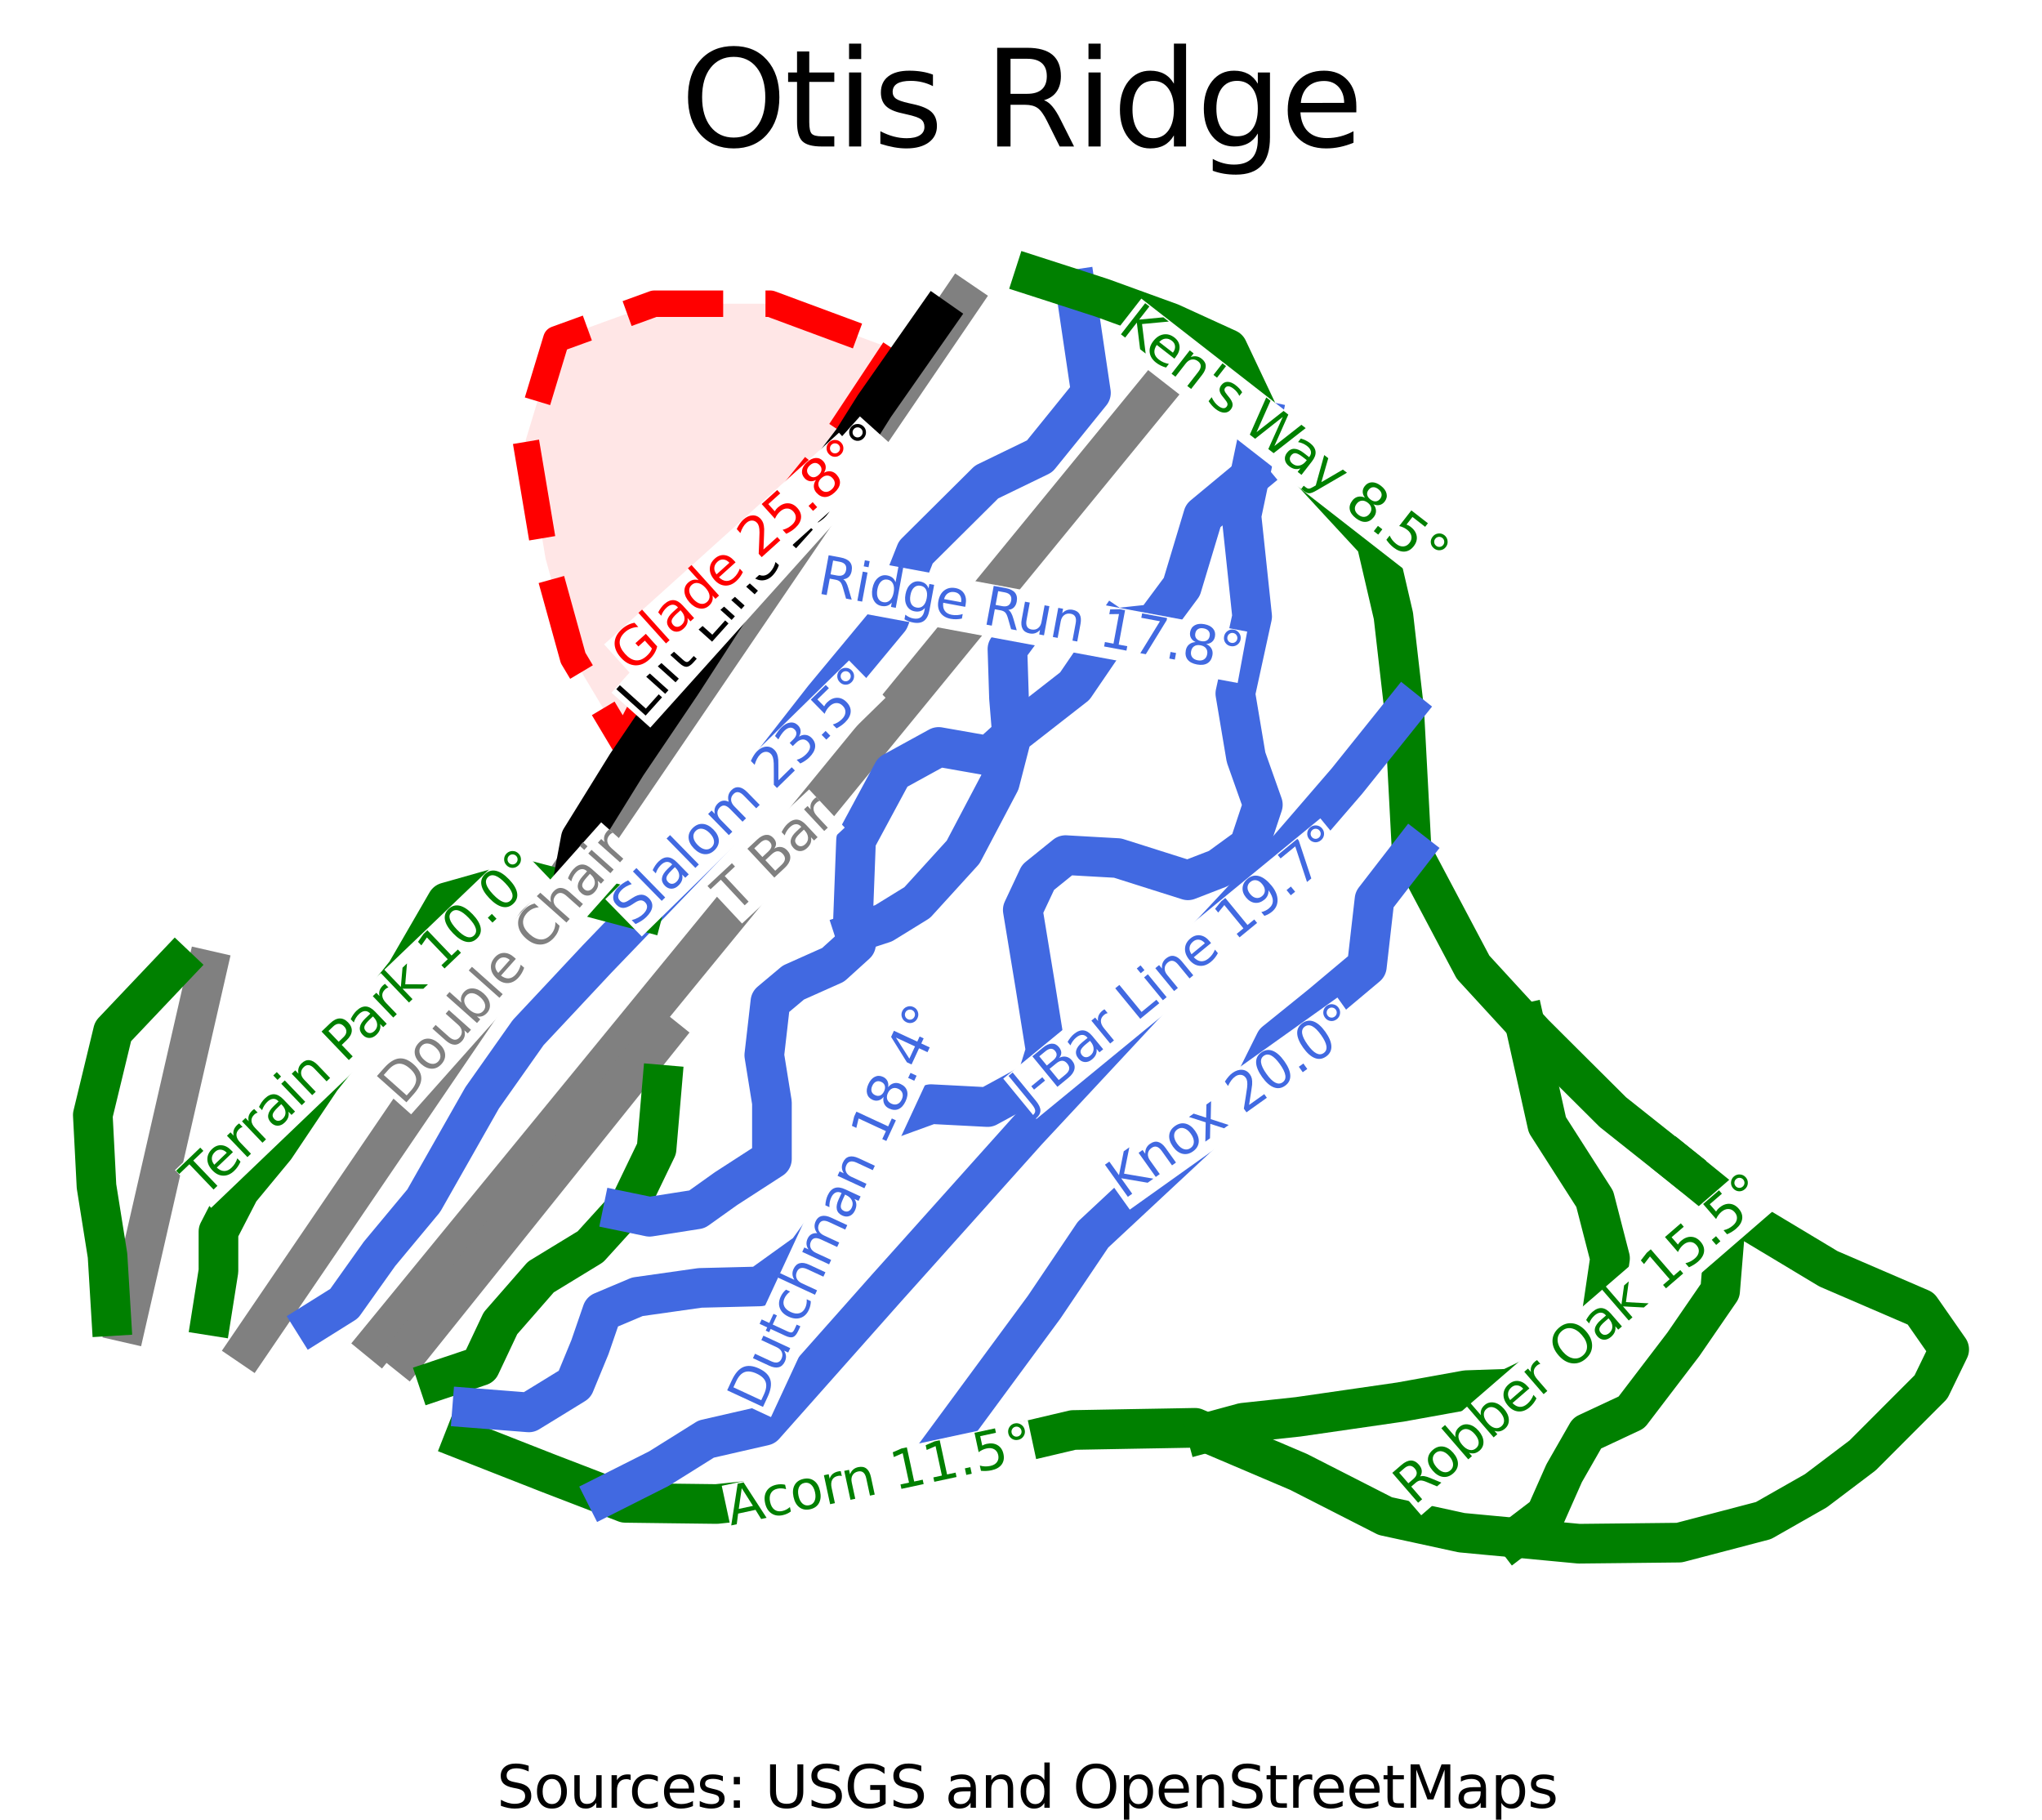 <?xml version="1.0" encoding="utf-8" standalone="no"?>
<!DOCTYPE svg PUBLIC "-//W3C//DTD SVG 1.1//EN"
  "http://www.w3.org/Graphics/SVG/1.1/DTD/svg11.dtd">
<svg height="68.83pt" version="1.1" viewBox="0 0 77.246 68.83" width="77.246pt" xmlns="http://www.w3.org/2000/svg" xmlns:xlink="http://www.w3.org/1999/xlink">
 <defs>
  <style type="text/css">*{stroke-linecap:butt;stroke-linejoin:round;}</style>
 </defs>
 <g id="figure_1">
  <g id="patch_1">
   <path d="M 0 68.83 
L 77.246 68.83 
L 77.246 0 
L 0 0 
z
" style="fill:#ffffff;"/>
  </g>
  <g id="axes_1">
   <g id="patch_2">
    <path clip-path="url(#p2957603109)" d="M 33.83 13.226 
L 33.83 13.226 
L 33.208 14.165 
L 32.586 15.105 
L 31.964 16.044 
L 31.342 16.983 
L 30.185 18.412 
L 29.028 19.842 
L 27.957 21.104 
L 26.887 22.366 
L 26.337 23.263 
L 25.788 24.159 
L 25.238 25.056 
L 24.689 25.953 
L 24.139 27.018 
L 23.589 28.083 
L 22.635 26.486 
L 21.68 24.888 
L 21.42 23.949 
L 21.16 23.01 
L 20.9 22.071 
L 20.639 21.132 
L 20.451 20.01 
L 20.263 18.889 
L 20.075 17.768 
L 19.887 16.647 
L 20.176 15.694 
L 20.465 14.741 
L 20.754 13.787 
L 21.044 12.834 
L 21.969 12.498 
L 22.895 12.161 
L 23.821 11.825 
L 24.746 11.488 
L 25.845 11.488 
L 26.945 11.488 
L 28.044 11.488 
L 29.143 11.488 
z
" style="fill:#ff0000;opacity:0.1;"/>
   </g>
   <g id="patch_3">
    <path clip-path="url(#p2957603109)" d="M 33.83 13.226 
L 33.83 13.226 
L 33.208 14.165 
L 32.586 15.105 
L 31.964 16.044 
L 31.342 16.983 
L 30.185 18.412 
L 29.028 19.842 
L 27.957 21.104 
L 26.887 22.366 
L 26.337 23.263 
L 25.788 24.159 
L 25.238 25.056 
L 24.689 25.953 
L 24.139 27.018 
L 23.589 28.083 
L 22.635 26.486 
L 21.68 24.888 
L 21.42 23.949 
L 21.16 23.01 
L 20.9 22.071 
L 20.639 21.132 
L 20.451 20.01 
L 20.263 18.889 
L 20.075 17.768 
L 19.887 16.647 
L 20.176 15.694 
L 20.465 14.741 
L 20.754 13.787 
L 21.044 12.834 
L 21.969 12.498 
L 22.895 12.161 
L 23.821 11.825 
L 24.746 11.488 
L 25.845 11.488 
L 26.945 11.488 
L 28.044 11.488 
L 29.143 11.488 
z
" style="fill:none;stroke:#ff0000;stroke-dasharray:3.7,1.6;stroke-dashoffset:0;stroke-linejoin:miter;"/>
   </g>
   <g id="line2d_1">
    <path clip-path="url(#p2957603109)" d="M 4.774 50.023 
L 5.536 46.693 
L 6.298 43.363 
L 7.06 40.033 
L 7.822 36.702 
" style="fill:none;stroke:#808080;stroke-linecap:square;stroke-width:1.5;"/>
   </g>
   <g id="line2d_2">
    <path clip-path="url(#p2957603109)" d="M 9.435 50.894 
L 13.023 45.623 
L 16.085 41.125 
L 19.147 36.628 
L 20.96 33.964 
L 22.774 31.3 
L 24.587 28.636 
L 26.4 25.971 
L 29.767 21.026 
L 33.134 16.08 
L 36.33 11.385 
" style="fill:none;stroke:#808080;stroke-linecap:square;stroke-width:1.5;"/>
   </g>
   <g id="line2d_3">
    <path clip-path="url(#p2957603109)" d="M 14.344 50.709 
L 18.093 46.131 
L 21.842 41.553 
L 25.59 36.974 
L 29.339 32.396 
L 33.087 27.818 
L 36.836 23.24 
L 40.585 18.662 
L 44.333 14.084 
" style="fill:none;stroke:#808080;stroke-linecap:square;stroke-width:1.5;"/>
   </g>
   <g id="line2d_4">
    <path clip-path="url(#p2957603109)" d="M 15.384 51.202 
L 17.795 48.195 
L 20.206 45.187 
L 22.618 42.18 
L 25.029 39.172 
" style="fill:none;stroke:#808080;stroke-linecap:square;stroke-width:1.5;"/>
   </g>
   <g id="line2d_5">
    <path clip-path="url(#p2957603109)" d="M 6.638 36.522 
L 5.457 37.767 
L 4.276 39.013 
L 3.894 40.594 
L 3.511 42.176 
L 3.581 43.522 
L 3.65 44.869 
L 3.859 46.181 
L 4.068 47.494 
L 4.137 48.638 
L 4.206 49.782 
" style="fill:none;stroke:#008000;stroke-linecap:square;stroke-width:1.5;"/>
   </g>
   <g id="line2d_6">
    <path clip-path="url(#p2957603109)" d="M 25.045 41.032 
L 24.941 42.243 
L 24.837 43.455 
L 24.35 44.465 
L 23.864 45.475 
L 23.557 45.814 
L 22.336 47.158 
L 21.398 47.73 
L 20.46 48.302 
L 19.696 49.177 
L 18.932 50.051 
L 18.169 51.668 
L 16.57 52.205 
" style="fill:none;stroke:#008000;stroke-linecap:square;stroke-width:1.5;"/>
   </g>
   <g id="line2d_7">
    <path clip-path="url(#p2957603109)" d="M 40.689 10.945 
L 40.834 11.924 
L 40.979 12.902 
L 41.124 13.881 
L 41.269 14.86 
L 40.299 16.06 
L 39.328 17.259 
L 38.324 17.746 
L 37.32 18.233 
L 35.981 19.563 
L 34.642 20.893 
L 34.14 22.158 
L 33.637 23.424 
L 33.018 24.17 
L 32.399 24.916 
L 31.78 25.661 
L 31.161 26.407 
L 30.173 27.672 
L 29.186 28.937 
L 28.198 30.202 
L 27.21 31.467 
L 26.491 32.216 
L 25.771 32.964 
L 25.051 33.712 
L 24.331 34.461 
L 23.461 35.365 
L 22.591 36.269 
L 21.286 37.664 
L 19.98 39.058 
L 19.11 40.291 
L 18.24 41.524 
L 17.687 42.497 
L 17.135 43.47 
L 16.582 44.443 
L 16.03 45.416 
L 15.193 46.422 
L 14.356 47.428 
L 13.687 48.368 
L 13.018 49.309 
L 11.879 50.022 
" style="fill:none;stroke:#4169e1;stroke-linecap:square;stroke-width:1.5;"/>
   </g>
   <g id="line2d_8">
    <path clip-path="url(#p2957603109)" d="M 24.331 34.461 
L 22.962 34.099 
L 21.594 33.737 
L 19.88 33.284 
L 18.39 33.706 
L 16.9 34.128 
L 16.13 35.458 
L 15.36 36.788 
L 14.557 37.794 
L 13.754 38.799 
L 12.951 39.805 
L 12.148 40.81 
L 11.277 42.108 
L 10.407 43.406 
L 9.737 44.216 
L 9.067 45.027 
L 8.264 46.584 
L 8.264 48.076 
L 7.997 49.764 
" style="fill:none;stroke:#008000;stroke-linecap:square;stroke-width:1.5;"/>
   </g>
   <g id="line2d_9">
    <path clip-path="url(#p2957603109)" d="M 39.12 10.439 
L 40.689 10.945 
L 41.683 11.267 
L 42.986 11.74 
L 44.288 12.213 
L 45.366 12.706 
L 46.445 13.199 
L 47.083 14.548 
L 47.721 15.897 
L 48.507 16.697 
L 49.293 17.498 
L 49.964 18.227 
L 50.636 18.956 
L 51.348 19.726 
L 52.06 20.495 
L 52.386 21.895 
L 52.711 23.294 
L 52.914 25.069 
L 53.118 26.843 
L 53.19 28.184 
L 53.261 29.525 
L 53.332 30.866 
L 53.403 32.207 
L 53.983 33.301 
L 54.563 34.395 
L 55.143 35.49 
L 55.723 36.584 
L 56.7 37.648 
L 57.678 38.713 
L 58.042 39.107 
L 58.784 39.847 
L 59.527 40.587 
L 60.27 41.326 
L 61.013 42.066 
L 62.253 43.051 
L 63.494 44.036 
" style="fill:none;stroke:#008000;stroke-linecap:square;stroke-width:1.5;"/>
   </g>
   <g id="line2d_10">
    <path clip-path="url(#p2957603109)" d="M 63.494 44.036 
L 64.417 44.784 
L 65.339 45.532 
L 66.107 46.155 
L 67.638 47.074 
L 69.168 47.993 
L 70.913 48.745 
L 72.658 49.497 
L 73.735 51.042 
L 73.046 52.462 
L 71.753 53.756 
L 70.46 55.051 
L 69.577 55.719 
L 68.693 56.387 
L 67.702 56.951 
L 66.711 57.515 
L 65.117 57.933 
L 63.522 58.35 
L 61.626 58.371 
L 59.729 58.391 
L 58.531 58.278 
L 57.332 58.165 
L 56.311 58.07 
L 55.29 57.974 
L 53.847 57.66 
L 52.403 57.347 
L 50.766 56.512 
L 49.128 55.677 
L 47.384 54.934 
L 45.639 54.192 
L 45.207 54.007 
L 44.054 54.028 
L 42.901 54.048 
L 41.748 54.069 
L 40.595 54.09 
L 39.399 54.372 
L 38.203 54.654 
L 37.007 54.935 
L 35.811 55.217 
L 35.095 55.419 
L 33.298 55.924 
L 31.502 56.429 
L 30.403 56.544 
L 29.304 56.659 
L 28.205 56.774 
L 27.106 56.889 
L 25.382 56.868 
L 23.658 56.846 
L 22.919 56.562 
L 21.823 56.14 
L 20.728 55.719 
L 19.133 55.093 
L 17.539 54.467 
" style="fill:none;stroke:#008000;stroke-linecap:square;stroke-width:1.5;"/>
   </g>
   <g id="line2d_11">
    <path clip-path="url(#p2957603109)" d="M 65.339 45.532 
L 65.205 47.179 
L 65.07 48.827 
L 64.376 49.836 
L 63.682 50.846 
L 62.698 52.135 
L 61.715 53.424 
L 60.037 54.209 
L 59.17 55.724 
L 58.475 57.292 
L 57.332 58.165 
" style="fill:none;stroke:#008000;stroke-linecap:square;stroke-width:1.5;"/>
   </g>
   <g id="line2d_12">
    <path clip-path="url(#p2957603109)" d="M 57.678 38.713 
L 57.892 39.671 
L 58.106 40.63 
L 58.319 41.589 
L 58.533 42.548 
L 59.43 43.95 
L 60.327 45.351 
L 60.616 46.473 
L 60.905 47.594 
L 60.731 48.771 
L 60.558 49.948 
L 59.864 50.733 
L 59.17 51.518 
L 58.128 52.023 
L 57.086 52.527 
L 55.466 52.583 
L 54.223 52.808 
L 52.979 53.032 
L 51.041 53.312 
L 49.103 53.592 
L 48.061 53.704 
L 47.02 53.816 
L 45.639 54.192 
" style="fill:none;stroke:#008000;stroke-linecap:square;stroke-width:1.5;"/>
   </g>
   <g id="line2d_13">
    <path clip-path="url(#p2957603109)" d="M 53.403 32.207 
L 52.699 33.116 
L 51.996 34.026 
L 51.851 35.288 
L 51.707 36.55 
L 50.838 37.279 
L 49.97 38.007 
L 49.103 38.708 
L 48.235 39.408 
L 47.425 41.034 
L 46.666 41.742 
L 45.906 42.45 
L 45.147 43.158 
L 44.388 43.866 
L 43.628 44.573 
L 42.869 45.281 
L 42.11 45.989 
L 41.35 46.697 
L 40.425 48.07 
L 39.499 49.443 
L 38.398 50.937 
L 37.297 52.431 
L 36.196 53.925 
L 35.095 55.419 
" style="fill:none;stroke:#4169e1;stroke-linecap:square;stroke-width:1.5;"/>
   </g>
   <g id="line2d_14">
    <path clip-path="url(#p2957603109)" d="M 47.721 15.897 
L 47.494 16.974 
L 47.268 18.052 
L 46.962 19.506 
L 47.064 20.459 
L 47.165 21.412 
L 47.266 22.365 
L 47.367 23.318 
L 47.049 24.776 
L 46.731 26.234 
L 46.933 27.439 
L 47.136 28.645 
L 47.772 30.439 
L 47.251 32.008 
L 46.094 32.85 
L 44.937 33.298 
L 43.607 32.877 
L 42.277 32.456 
L 41.293 32.401 
L 40.309 32.345 
L 39.268 33.186 
L 38.69 34.418 
L 38.921 35.821 
L 39.152 37.223 
L 39.354 38.484 
L 39.557 39.745 
L 39.209 40.867 
L 38.284 41.371 
L 37.359 41.875 
L 36.288 41.819 
L 35.218 41.764 
L 34.292 42.1 
L 33.366 42.437 
L 32.383 43.894 
L 31.746 45.688 
L 31.139 46.529 
L 30.532 47.37 
L 29.635 48.014 
L 28.739 48.659 
L 27.611 48.687 
L 26.482 48.715 
L 25.296 48.883 
L 24.11 49.051 
L 22.779 49.613 
L 22.316 50.957 
L 21.738 52.359 
L 20.871 52.892 
L 20.003 53.424 
L 18.933 53.34 
L 17.862 53.256 
" style="fill:none;stroke:#4169e1;stroke-linecap:square;stroke-width:1.5;"/>
   </g>
   <g id="line2d_15">
    <path clip-path="url(#p2957603109)" d="M 47.268 18.052 
L 46.392 18.779 
L 45.516 19.506 
L 45.111 20.852 
L 44.706 22.197 
L 43.665 23.599 
L 42.154 23.761 
L 41.061 23.879 
L 40.02 23.627 
L 38.979 23.374 
L 38.11 24.552 
L 38.169 26.402 
L 38.284 27.804 
L 37.416 28.588 
L 35.507 28.253 
L 34.639 28.729 
L 33.772 29.205 
L 33.077 30.494 
L 32.383 31.783 
L 32.325 33.298 
L 32.267 34.812 
L 32.328 35.28 
L 32.383 35.708 
L 31.516 36.494 
L 30.011 37.166 
L 29.143 37.894 
L 29.028 38.904 
L 28.912 39.913 
L 29.201 41.707 
L 29.201 42.772 
L 29.201 43.837 
L 28.334 44.398 
L 27.466 44.959 
L 26.366 45.743 
L 24.572 46.024 
L 23.557 45.814 
" style="fill:none;stroke:#4169e1;stroke-linecap:square;stroke-width:1.5;"/>
   </g>
   <g id="line2d_16">
    <path clip-path="url(#p2957603109)" d="M 35.392 12.05 
L 34.813 12.877 
L 34.234 13.704 
L 33.656 14.531 
L 33.077 15.358 
L 32.267 16.647 
L 31.573 17.558 
L 30.879 18.469 
L 30.185 19.38 
L 29.49 20.291 
L 28.565 21.637 
L 27.64 22.982 
L 26.714 24.412 
L 25.788 25.842 
L 24.747 27.384 
L 23.705 28.925 
L 22.837 30.327 
L 21.969 31.728 
L 21.781 32.733 
L 21.594 33.737 
" style="fill:none;stroke:#000000;stroke-linecap:square;stroke-width:1.5;"/>
   </g>
   <g id="line2d_17">
    <path clip-path="url(#p2957603109)" d="M 53.118 26.843 
L 52.036 28.193 
L 50.954 29.542 
L 50.216 30.397 
L 49.479 31.252 
L 48.741 32.106 
L 48.003 32.961 
L 46.861 34.188 
L 45.718 35.414 
L 44.576 36.64 
L 43.433 37.867 
L 42.291 39.093 
L 41.148 40.32 
L 40.006 41.546 
L 38.863 42.772 
L 38.198 43.515 
L 37.532 44.258 
L 36.867 45.001 
L 36.202 45.744 
L 35.536 46.487 
L 34.871 47.23 
L 34.205 47.973 
L 33.54 48.715 
L 32.383 50.019 
L 31.226 51.322 
L 30.069 52.626 
L 28.912 53.929 
L 27.813 54.181 
L 26.713 54.433 
L 25.817 54.994 
L 24.92 55.554 
L 23.919 56.058 
L 22.919 56.562 
" style="fill:none;stroke:#4169e1;stroke-linecap:square;stroke-width:1.5;"/>
   </g>
   <g id="line2d_18">
    <path clip-path="url(#p2957603109)" d="M 42.154 23.761 
L 41.405 24.857 
L 40.657 25.953 
L 39.47 26.879 
L 38.284 27.804 
L 37.821 29.597 
L 37.127 30.914 
L 36.433 32.232 
L 35.565 33.186 
L 34.697 34.139 
L 33.425 34.923 
L 32.328 35.28 
" style="fill:none;stroke:#4169e1;stroke-linecap:square;stroke-width:1.5;"/>
   </g>
   <g id="text_1">
    <g id="patch_4">
     <path d="M 15.552 42.15 
L 24.217 32.419 
L 22.742 31.105 
L 14.076 40.837 
z
" style="fill:#ffffff;"/>
    </g>
    <!-- Double Chair -->
    <g style="fill:#808080;" transform="translate(15.24 41.845)rotate(-48.319)scale(0.02 -0.02)">
     <defs>
      <path d="M 1259 4147 
L 1259 519 
L 2022 519 
Q 2988 519 3436 956 
Q 3884 1394 3884 2338 
Q 3884 3275 3436 3711 
Q 2988 4147 2022 4147 
L 1259 4147 
z
M 628 4666 
L 1925 4666 
Q 3281 4666 3915 4102 
Q 4550 3538 4550 2338 
Q 4550 1131 3912 565 
Q 3275 0 1925 0 
L 628 0 
L 628 4666 
z
" id="DejaVuSans-44" transform="scale(0.016)"/>
      <path d="M 1959 3097 
Q 1497 3097 1228 2736 
Q 959 2375 959 1747 
Q 959 1119 1226 758 
Q 1494 397 1959 397 
Q 2419 397 2687 759 
Q 2956 1122 2956 1747 
Q 2956 2369 2687 2733 
Q 2419 3097 1959 3097 
z
M 1959 3584 
Q 2709 3584 3137 3096 
Q 3566 2609 3566 1747 
Q 3566 888 3137 398 
Q 2709 -91 1959 -91 
Q 1206 -91 779 398 
Q 353 888 353 1747 
Q 353 2609 779 3096 
Q 1206 3584 1959 3584 
z
" id="DejaVuSans-6f" transform="scale(0.016)"/>
      <path d="M 544 1381 
L 544 3500 
L 1119 3500 
L 1119 1403 
Q 1119 906 1312 657 
Q 1506 409 1894 409 
Q 2359 409 2629 706 
Q 2900 1003 2900 1516 
L 2900 3500 
L 3475 3500 
L 3475 0 
L 2900 0 
L 2900 538 
Q 2691 219 2414 64 
Q 2138 -91 1772 -91 
Q 1169 -91 856 284 
Q 544 659 544 1381 
z
M 1991 3584 
L 1991 3584 
z
" id="DejaVuSans-75" transform="scale(0.016)"/>
      <path d="M 3116 1747 
Q 3116 2381 2855 2742 
Q 2594 3103 2138 3103 
Q 1681 3103 1420 2742 
Q 1159 2381 1159 1747 
Q 1159 1113 1420 752 
Q 1681 391 2138 391 
Q 2594 391 2855 752 
Q 3116 1113 3116 1747 
z
M 1159 2969 
Q 1341 3281 1617 3432 
Q 1894 3584 2278 3584 
Q 2916 3584 3314 3078 
Q 3713 2572 3713 1747 
Q 3713 922 3314 415 
Q 2916 -91 2278 -91 
Q 1894 -91 1617 61 
Q 1341 213 1159 525 
L 1159 0 
L 581 0 
L 581 4863 
L 1159 4863 
L 1159 2969 
z
" id="DejaVuSans-62" transform="scale(0.016)"/>
      <path d="M 603 4863 
L 1178 4863 
L 1178 0 
L 603 0 
L 603 4863 
z
" id="DejaVuSans-6c" transform="scale(0.016)"/>
      <path d="M 3597 1894 
L 3597 1613 
L 953 1613 
Q 991 1019 1311 708 
Q 1631 397 2203 397 
Q 2534 397 2845 478 
Q 3156 559 3463 722 
L 3463 178 
Q 3153 47 2828 -22 
Q 2503 -91 2169 -91 
Q 1331 -91 842 396 
Q 353 884 353 1716 
Q 353 2575 817 3079 
Q 1281 3584 2069 3584 
Q 2775 3584 3186 3129 
Q 3597 2675 3597 1894 
z
M 3022 2063 
Q 3016 2534 2758 2815 
Q 2500 3097 2075 3097 
Q 1594 3097 1305 2825 
Q 1016 2553 972 2059 
L 3022 2063 
z
" id="DejaVuSans-65" transform="scale(0.016)"/>
      <path id="DejaVuSans-20" transform="scale(0.016)"/>
      <path d="M 4122 4306 
L 4122 3641 
Q 3803 3938 3442 4084 
Q 3081 4231 2675 4231 
Q 1875 4231 1450 3742 
Q 1025 3253 1025 2328 
Q 1025 1406 1450 917 
Q 1875 428 2675 428 
Q 3081 428 3442 575 
Q 3803 722 4122 1019 
L 4122 359 
Q 3791 134 3420 21 
Q 3050 -91 2638 -91 
Q 1578 -91 968 557 
Q 359 1206 359 2328 
Q 359 3453 968 4101 
Q 1578 4750 2638 4750 
Q 3056 4750 3426 4639 
Q 3797 4528 4122 4306 
z
" id="DejaVuSans-43" transform="scale(0.016)"/>
      <path d="M 3513 2113 
L 3513 0 
L 2938 0 
L 2938 2094 
Q 2938 2591 2744 2837 
Q 2550 3084 2163 3084 
Q 1697 3084 1428 2787 
Q 1159 2491 1159 1978 
L 1159 0 
L 581 0 
L 581 4863 
L 1159 4863 
L 1159 2956 
Q 1366 3272 1645 3428 
Q 1925 3584 2291 3584 
Q 2894 3584 3203 3211 
Q 3513 2838 3513 2113 
z
" id="DejaVuSans-68" transform="scale(0.016)"/>
      <path d="M 2194 1759 
Q 1497 1759 1228 1600 
Q 959 1441 959 1056 
Q 959 750 1161 570 
Q 1363 391 1709 391 
Q 2188 391 2477 730 
Q 2766 1069 2766 1631 
L 2766 1759 
L 2194 1759 
z
M 3341 1997 
L 3341 0 
L 2766 0 
L 2766 531 
Q 2569 213 2275 61 
Q 1981 -91 1556 -91 
Q 1019 -91 701 211 
Q 384 513 384 1019 
Q 384 1609 779 1909 
Q 1175 2209 1959 2209 
L 2766 2209 
L 2766 2266 
Q 2766 2663 2505 2880 
Q 2244 3097 1772 3097 
Q 1472 3097 1187 3025 
Q 903 2953 641 2809 
L 641 3341 
Q 956 3463 1253 3523 
Q 1550 3584 1831 3584 
Q 2591 3584 2966 3190 
Q 3341 2797 3341 1997 
z
" id="DejaVuSans-61" transform="scale(0.016)"/>
      <path d="M 603 3500 
L 1178 3500 
L 1178 0 
L 603 0 
L 603 3500 
z
M 603 4863 
L 1178 4863 
L 1178 4134 
L 603 4134 
L 603 4863 
z
" id="DejaVuSans-69" transform="scale(0.016)"/>
      <path d="M 2631 2963 
Q 2534 3019 2420 3045 
Q 2306 3072 2169 3072 
Q 1681 3072 1420 2755 
Q 1159 2438 1159 1844 
L 1159 0 
L 581 0 
L 581 3500 
L 1159 3500 
L 1159 2956 
Q 1341 3275 1631 3429 
Q 1922 3584 2338 3584 
Q 2397 3584 2469 3576 
Q 2541 3569 2628 3553 
L 2631 2963 
z
" id="DejaVuSans-72" transform="scale(0.016)"/>
     </defs>
     <use xlink:href="#DejaVuSans-44"/>
     <use x="77.002" xlink:href="#DejaVuSans-6f"/>
     <use x="138.184" xlink:href="#DejaVuSans-75"/>
     <use x="201.562" xlink:href="#DejaVuSans-62"/>
     <use x="265.039" xlink:href="#DejaVuSans-6c"/>
     <use x="292.822" xlink:href="#DejaVuSans-65"/>
     <use x="354.346" xlink:href="#DejaVuSans-20"/>
     <use x="386.133" xlink:href="#DejaVuSans-43"/>
     <use x="455.957" xlink:href="#DejaVuSans-68"/>
     <use x="519.336" xlink:href="#DejaVuSans-61"/>
     <use x="580.615" xlink:href="#DejaVuSans-69"/>
     <use x="608.398" xlink:href="#DejaVuSans-72"/>
    </g>
   </g>
   <g id="text_2">
    <g id="patch_5">
     <path d="M 28.07 34.933 
L 31.956 31.304 
L 30.608 29.86 
L 26.721 33.489 
z
" style="fill:#ffffff;"/>
    </g>
    <!-- T Bar -->
    <g style="fill:#808080;" transform="translate(27.787 34.6)rotate(-43.036)scale(0.02 -0.02)">
     <defs>
      <path d="M -19 4666 
L 3928 4666 
L 3928 4134 
L 2272 4134 
L 2272 0 
L 1638 0 
L 1638 4134 
L -19 4134 
L -19 4666 
z
" id="DejaVuSans-54" transform="scale(0.016)"/>
      <path d="M 1259 2228 
L 1259 519 
L 2272 519 
Q 2781 519 3026 730 
Q 3272 941 3272 1375 
Q 3272 1813 3026 2020 
Q 2781 2228 2272 2228 
L 1259 2228 
z
M 1259 4147 
L 1259 2741 
L 2194 2741 
Q 2656 2741 2882 2914 
Q 3109 3088 3109 3444 
Q 3109 3797 2882 3972 
Q 2656 4147 2194 4147 
L 1259 4147 
z
M 628 4666 
L 2241 4666 
Q 2963 4666 3353 4366 
Q 3744 4066 3744 3513 
Q 3744 3084 3544 2831 
Q 3344 2578 2956 2516 
Q 3422 2416 3680 2098 
Q 3938 1781 3938 1306 
Q 3938 681 3513 340 
Q 3088 0 2303 0 
L 628 0 
L 628 4666 
z
" id="DejaVuSans-42" transform="scale(0.016)"/>
     </defs>
     <use xlink:href="#DejaVuSans-54"/>
     <use x="61.084" xlink:href="#DejaVuSans-20"/>
     <use x="92.871" xlink:href="#DejaVuSans-42"/>
     <use x="161.475" xlink:href="#DejaVuSans-61"/>
     <use x="222.754" xlink:href="#DejaVuSans-72"/>
    </g>
   </g>
   <g id="text_3">
    <g id="patch_6">
     <path d="M 24.278 35.423 
L 33.5 26.393 
L 32.118 24.981 
L 22.896 34.012 
z
" style="fill:#ffffff;"/>
    </g>
    <!-- Slalom 23.5° -->
    <g style="fill:#4169e1;" transform="translate(23.987 35.098)rotate(-44.399)scale(0.02 -0.02)">
     <defs>
      <path d="M 3425 4513 
L 3425 3897 
Q 3066 4069 2747 4153 
Q 2428 4238 2131 4238 
Q 1616 4238 1336 4038 
Q 1056 3838 1056 3469 
Q 1056 3159 1242 3001 
Q 1428 2844 1947 2747 
L 2328 2669 
Q 3034 2534 3370 2195 
Q 3706 1856 3706 1288 
Q 3706 609 3251 259 
Q 2797 -91 1919 -91 
Q 1588 -91 1214 -16 
Q 841 59 441 206 
L 441 856 
Q 825 641 1194 531 
Q 1563 422 1919 422 
Q 2459 422 2753 634 
Q 3047 847 3047 1241 
Q 3047 1584 2836 1778 
Q 2625 1972 2144 2069 
L 1759 2144 
Q 1053 2284 737 2584 
Q 422 2884 422 3419 
Q 422 4038 858 4394 
Q 1294 4750 2059 4750 
Q 2388 4750 2728 4690 
Q 3069 4631 3425 4513 
z
" id="DejaVuSans-53" transform="scale(0.016)"/>
      <path d="M 3328 2828 
Q 3544 3216 3844 3400 
Q 4144 3584 4550 3584 
Q 5097 3584 5394 3201 
Q 5691 2819 5691 2113 
L 5691 0 
L 5113 0 
L 5113 2094 
Q 5113 2597 4934 2840 
Q 4756 3084 4391 3084 
Q 3944 3084 3684 2787 
Q 3425 2491 3425 1978 
L 3425 0 
L 2847 0 
L 2847 2094 
Q 2847 2600 2669 2842 
Q 2491 3084 2119 3084 
Q 1678 3084 1418 2786 
Q 1159 2488 1159 1978 
L 1159 0 
L 581 0 
L 581 3500 
L 1159 3500 
L 1159 2956 
Q 1356 3278 1631 3431 
Q 1906 3584 2284 3584 
Q 2666 3584 2933 3390 
Q 3200 3197 3328 2828 
z
" id="DejaVuSans-6d" transform="scale(0.016)"/>
      <path d="M 1228 531 
L 3431 531 
L 3431 0 
L 469 0 
L 469 531 
Q 828 903 1448 1529 
Q 2069 2156 2228 2338 
Q 2531 2678 2651 2914 
Q 2772 3150 2772 3378 
Q 2772 3750 2511 3984 
Q 2250 4219 1831 4219 
Q 1534 4219 1204 4116 
Q 875 4013 500 3803 
L 500 4441 
Q 881 4594 1212 4672 
Q 1544 4750 1819 4750 
Q 2544 4750 2975 4387 
Q 3406 4025 3406 3419 
Q 3406 3131 3298 2873 
Q 3191 2616 2906 2266 
Q 2828 2175 2409 1742 
Q 1991 1309 1228 531 
z
" id="DejaVuSans-32" transform="scale(0.016)"/>
      <path d="M 2597 2516 
Q 3050 2419 3304 2112 
Q 3559 1806 3559 1356 
Q 3559 666 3084 287 
Q 2609 -91 1734 -91 
Q 1441 -91 1130 -33 
Q 819 25 488 141 
L 488 750 
Q 750 597 1062 519 
Q 1375 441 1716 441 
Q 2309 441 2620 675 
Q 2931 909 2931 1356 
Q 2931 1769 2642 2001 
Q 2353 2234 1838 2234 
L 1294 2234 
L 1294 2753 
L 1863 2753 
Q 2328 2753 2575 2939 
Q 2822 3125 2822 3475 
Q 2822 3834 2567 4026 
Q 2313 4219 1838 4219 
Q 1578 4219 1281 4162 
Q 984 4106 628 3988 
L 628 4550 
Q 988 4650 1302 4700 
Q 1616 4750 1894 4750 
Q 2613 4750 3031 4423 
Q 3450 4097 3450 3541 
Q 3450 3153 3228 2886 
Q 3006 2619 2597 2516 
z
" id="DejaVuSans-33" transform="scale(0.016)"/>
      <path d="M 684 794 
L 1344 794 
L 1344 0 
L 684 0 
L 684 794 
z
" id="DejaVuSans-2e" transform="scale(0.016)"/>
      <path d="M 691 4666 
L 3169 4666 
L 3169 4134 
L 1269 4134 
L 1269 2991 
Q 1406 3038 1543 3061 
Q 1681 3084 1819 3084 
Q 2600 3084 3056 2656 
Q 3513 2228 3513 1497 
Q 3513 744 3044 326 
Q 2575 -91 1722 -91 
Q 1428 -91 1123 -41 
Q 819 9 494 109 
L 494 744 
Q 775 591 1075 516 
Q 1375 441 1709 441 
Q 2250 441 2565 725 
Q 2881 1009 2881 1497 
Q 2881 1984 2565 2268 
Q 2250 2553 1709 2553 
Q 1456 2553 1204 2497 
Q 953 2441 691 2322 
L 691 4666 
z
" id="DejaVuSans-35" transform="scale(0.016)"/>
      <path d="M 1600 4347 
Q 1350 4347 1178 4173 
Q 1006 4000 1006 3750 
Q 1006 3503 1178 3333 
Q 1350 3163 1600 3163 
Q 1850 3163 2022 3333 
Q 2194 3503 2194 3750 
Q 2194 3997 2020 4172 
Q 1847 4347 1600 4347 
z
M 1600 4750 
Q 1800 4750 1984 4673 
Q 2169 4597 2303 4453 
Q 2447 4313 2519 4134 
Q 2591 3956 2591 3750 
Q 2591 3338 2302 3052 
Q 2013 2766 1594 2766 
Q 1172 2766 890 3047 
Q 609 3328 609 3750 
Q 609 4169 896 4459 
Q 1184 4750 1600 4750 
z
" id="DejaVuSans-b0" transform="scale(0.016)"/>
     </defs>
     <use xlink:href="#DejaVuSans-53"/>
     <use x="63.477" xlink:href="#DejaVuSans-6c"/>
     <use x="91.26" xlink:href="#DejaVuSans-61"/>
     <use x="152.539" xlink:href="#DejaVuSans-6c"/>
     <use x="180.322" xlink:href="#DejaVuSans-6f"/>
     <use x="241.504" xlink:href="#DejaVuSans-6d"/>
     <use x="338.916" xlink:href="#DejaVuSans-20"/>
     <use x="370.703" xlink:href="#DejaVuSans-32"/>
     <use x="434.326" xlink:href="#DejaVuSans-33"/>
     <use x="497.949" xlink:href="#DejaVuSans-2e"/>
     <use x="529.736" xlink:href="#DejaVuSans-35"/>
     <use x="593.359" xlink:href="#DejaVuSans-b0"/>
    </g>
   </g>
   <g id="text_4">
    <g id="patch_7">
     <path d="M 7.987 45.686 
L 20.887 33.34 
L 19.521 31.912 
L 6.621 44.259 
z
" style="fill:#ffffff;"/>
    </g>
    <!-- Terrain Park 10.0° -->
    <g style="fill:#008000;" transform="translate(7.7 45.357)rotate(-43.742)scale(0.02 -0.02)">
     <defs>
      <path d="M 3513 2113 
L 3513 0 
L 2938 0 
L 2938 2094 
Q 2938 2591 2744 2837 
Q 2550 3084 2163 3084 
Q 1697 3084 1428 2787 
Q 1159 2491 1159 1978 
L 1159 0 
L 581 0 
L 581 3500 
L 1159 3500 
L 1159 2956 
Q 1366 3272 1645 3428 
Q 1925 3584 2291 3584 
Q 2894 3584 3203 3211 
Q 3513 2838 3513 2113 
z
" id="DejaVuSans-6e" transform="scale(0.016)"/>
      <path d="M 1259 4147 
L 1259 2394 
L 2053 2394 
Q 2494 2394 2734 2622 
Q 2975 2850 2975 3272 
Q 2975 3691 2734 3919 
Q 2494 4147 2053 4147 
L 1259 4147 
z
M 628 4666 
L 2053 4666 
Q 2838 4666 3239 4311 
Q 3641 3956 3641 3272 
Q 3641 2581 3239 2228 
Q 2838 1875 2053 1875 
L 1259 1875 
L 1259 0 
L 628 0 
L 628 4666 
z
" id="DejaVuSans-50" transform="scale(0.016)"/>
      <path d="M 581 4863 
L 1159 4863 
L 1159 1991 
L 2875 3500 
L 3609 3500 
L 1753 1863 
L 3688 0 
L 2938 0 
L 1159 1709 
L 1159 0 
L 581 0 
L 581 4863 
z
" id="DejaVuSans-6b" transform="scale(0.016)"/>
      <path d="M 794 531 
L 1825 531 
L 1825 4091 
L 703 3866 
L 703 4441 
L 1819 4666 
L 2450 4666 
L 2450 531 
L 3481 531 
L 3481 0 
L 794 0 
L 794 531 
z
" id="DejaVuSans-31" transform="scale(0.016)"/>
      <path d="M 2034 4250 
Q 1547 4250 1301 3770 
Q 1056 3291 1056 2328 
Q 1056 1369 1301 889 
Q 1547 409 2034 409 
Q 2525 409 2770 889 
Q 3016 1369 3016 2328 
Q 3016 3291 2770 3770 
Q 2525 4250 2034 4250 
z
M 2034 4750 
Q 2819 4750 3233 4129 
Q 3647 3509 3647 2328 
Q 3647 1150 3233 529 
Q 2819 -91 2034 -91 
Q 1250 -91 836 529 
Q 422 1150 422 2328 
Q 422 3509 836 4129 
Q 1250 4750 2034 4750 
z
" id="DejaVuSans-30" transform="scale(0.016)"/>
     </defs>
     <use xlink:href="#DejaVuSans-54"/>
     <use x="44.084" xlink:href="#DejaVuSans-65"/>
     <use x="105.607" xlink:href="#DejaVuSans-72"/>
     <use x="144.971" xlink:href="#DejaVuSans-72"/>
     <use x="186.084" xlink:href="#DejaVuSans-61"/>
     <use x="247.363" xlink:href="#DejaVuSans-69"/>
     <use x="275.146" xlink:href="#DejaVuSans-6e"/>
     <use x="338.525" xlink:href="#DejaVuSans-20"/>
     <use x="370.312" xlink:href="#DejaVuSans-50"/>
     <use x="426.115" xlink:href="#DejaVuSans-61"/>
     <use x="487.395" xlink:href="#DejaVuSans-72"/>
     <use x="528.508" xlink:href="#DejaVuSans-6b"/>
     <use x="586.418" xlink:href="#DejaVuSans-20"/>
     <use x="618.205" xlink:href="#DejaVuSans-31"/>
     <use x="681.828" xlink:href="#DejaVuSans-30"/>
     <use x="745.451" xlink:href="#DejaVuSans-2e"/>
     <use x="777.238" xlink:href="#DejaVuSans-30"/>
     <use x="840.861" xlink:href="#DejaVuSans-b0"/>
    </g>
   </g>
   <g id="text_5">
    <g id="patch_8">
     <path d="M 41.961 12.853 
L 53.839 22.1 
L 55.052 20.541 
L 43.175 11.294 
z
" style="fill:#ffffff;"/>
    </g>
    <!-- Ken's Way 8.5° -->
    <g style="fill:#008000;" transform="translate(42.245 12.522)rotate(-322.101)scale(0.02 -0.02)">
     <defs>
      <path d="M 628 4666 
L 1259 4666 
L 1259 2694 
L 3353 4666 
L 4166 4666 
L 1850 2491 
L 4331 0 
L 3500 0 
L 1259 2247 
L 1259 0 
L 628 0 
L 628 4666 
z
" id="DejaVuSans-4b" transform="scale(0.016)"/>
      <path d="M 1147 4666 
L 1147 2931 
L 616 2931 
L 616 4666 
L 1147 4666 
z
" id="DejaVuSans-27" transform="scale(0.016)"/>
      <path d="M 2834 3397 
L 2834 2853 
Q 2591 2978 2328 3040 
Q 2066 3103 1784 3103 
Q 1356 3103 1142 2972 
Q 928 2841 928 2578 
Q 928 2378 1081 2264 
Q 1234 2150 1697 2047 
L 1894 2003 
Q 2506 1872 2764 1633 
Q 3022 1394 3022 966 
Q 3022 478 2636 193 
Q 2250 -91 1575 -91 
Q 1294 -91 989 -36 
Q 684 19 347 128 
L 347 722 
Q 666 556 975 473 
Q 1284 391 1588 391 
Q 1994 391 2212 530 
Q 2431 669 2431 922 
Q 2431 1156 2273 1281 
Q 2116 1406 1581 1522 
L 1381 1569 
Q 847 1681 609 1914 
Q 372 2147 372 2553 
Q 372 3047 722 3315 
Q 1072 3584 1716 3584 
Q 2034 3584 2315 3537 
Q 2597 3491 2834 3397 
z
" id="DejaVuSans-73" transform="scale(0.016)"/>
      <path d="M 213 4666 
L 850 4666 
L 1831 722 
L 2809 4666 
L 3519 4666 
L 4500 722 
L 5478 4666 
L 6119 4666 
L 4947 0 
L 4153 0 
L 3169 4050 
L 2175 0 
L 1381 0 
L 213 4666 
z
" id="DejaVuSans-57" transform="scale(0.016)"/>
      <path d="M 2059 -325 
Q 1816 -950 1584 -1140 
Q 1353 -1331 966 -1331 
L 506 -1331 
L 506 -850 
L 844 -850 
Q 1081 -850 1212 -737 
Q 1344 -625 1503 -206 
L 1606 56 
L 191 3500 
L 800 3500 
L 1894 763 
L 2988 3500 
L 3597 3500 
L 2059 -325 
z
" id="DejaVuSans-79" transform="scale(0.016)"/>
      <path d="M 2034 2216 
Q 1584 2216 1326 1975 
Q 1069 1734 1069 1313 
Q 1069 891 1326 650 
Q 1584 409 2034 409 
Q 2484 409 2743 651 
Q 3003 894 3003 1313 
Q 3003 1734 2745 1975 
Q 2488 2216 2034 2216 
z
M 1403 2484 
Q 997 2584 770 2862 
Q 544 3141 544 3541 
Q 544 4100 942 4425 
Q 1341 4750 2034 4750 
Q 2731 4750 3128 4425 
Q 3525 4100 3525 3541 
Q 3525 3141 3298 2862 
Q 3072 2584 2669 2484 
Q 3125 2378 3379 2068 
Q 3634 1759 3634 1313 
Q 3634 634 3220 271 
Q 2806 -91 2034 -91 
Q 1263 -91 848 271 
Q 434 634 434 1313 
Q 434 1759 690 2068 
Q 947 2378 1403 2484 
z
M 1172 3481 
Q 1172 3119 1398 2916 
Q 1625 2713 2034 2713 
Q 2441 2713 2670 2916 
Q 2900 3119 2900 3481 
Q 2900 3844 2670 4047 
Q 2441 4250 2034 4250 
Q 1625 4250 1398 4047 
Q 1172 3844 1172 3481 
z
" id="DejaVuSans-38" transform="scale(0.016)"/>
     </defs>
     <use xlink:href="#DejaVuSans-4b"/>
     <use x="60.576" xlink:href="#DejaVuSans-65"/>
     <use x="122.1" xlink:href="#DejaVuSans-6e"/>
     <use x="185.479" xlink:href="#DejaVuSans-27"/>
     <use x="212.969" xlink:href="#DejaVuSans-73"/>
     <use x="265.068" xlink:href="#DejaVuSans-20"/>
     <use x="296.855" xlink:href="#DejaVuSans-57"/>
     <use x="389.357" xlink:href="#DejaVuSans-61"/>
     <use x="450.637" xlink:href="#DejaVuSans-79"/>
     <use x="509.816" xlink:href="#DejaVuSans-20"/>
     <use x="541.604" xlink:href="#DejaVuSans-38"/>
     <use x="605.227" xlink:href="#DejaVuSans-2e"/>
     <use x="637.014" xlink:href="#DejaVuSans-35"/>
     <use x="700.637" xlink:href="#DejaVuSans-b0"/>
    </g>
   </g>
   <g id="text_6">
    <g id="patch_9">
     <path d="M 27.718 58.133 
L 39.294 55.646 
L 38.879 53.714 
L 27.303 56.202 
z
" style="fill:#ffffff;"/>
    </g>
    <!-- Acorn 11.5° -->
    <g style="fill:#008000;" transform="translate(27.646 57.703)rotate(-12.128)scale(0.02 -0.02)">
     <defs>
      <path d="M 2188 4044 
L 1331 1722 
L 3047 1722 
L 2188 4044 
z
M 1831 4666 
L 2547 4666 
L 4325 0 
L 3669 0 
L 3244 1197 
L 1141 1197 
L 716 0 
L 50 0 
L 1831 4666 
z
" id="DejaVuSans-41" transform="scale(0.016)"/>
      <path d="M 3122 3366 
L 3122 2828 
Q 2878 2963 2633 3030 
Q 2388 3097 2138 3097 
Q 1578 3097 1268 2742 
Q 959 2388 959 1747 
Q 959 1106 1268 751 
Q 1578 397 2138 397 
Q 2388 397 2633 464 
Q 2878 531 3122 666 
L 3122 134 
Q 2881 22 2623 -34 
Q 2366 -91 2075 -91 
Q 1284 -91 818 406 
Q 353 903 353 1747 
Q 353 2603 823 3093 
Q 1294 3584 2113 3584 
Q 2378 3584 2631 3529 
Q 2884 3475 3122 3366 
z
" id="DejaVuSans-63" transform="scale(0.016)"/>
     </defs>
     <use xlink:href="#DejaVuSans-41"/>
     <use x="66.658" xlink:href="#DejaVuSans-63"/>
     <use x="121.639" xlink:href="#DejaVuSans-6f"/>
     <use x="182.82" xlink:href="#DejaVuSans-72"/>
     <use x="222.184" xlink:href="#DejaVuSans-6e"/>
     <use x="285.562" xlink:href="#DejaVuSans-20"/>
     <use x="317.35" xlink:href="#DejaVuSans-31"/>
     <use x="380.973" xlink:href="#DejaVuSans-31"/>
     <use x="444.596" xlink:href="#DejaVuSans-2e"/>
     <use x="476.383" xlink:href="#DejaVuSans-35"/>
     <use x="540.006" xlink:href="#DejaVuSans-b0"/>
    </g>
   </g>
   <g id="text_7">
    <g id="patch_10">
     <path d="M 53.763 57.315 
L 67.256 45.646 
L 65.964 44.152 
L 52.471 55.82 
z
" style="fill:#ffffff;"/>
    </g>
    <!-- Robber Oak 15.5° -->
    <g style="fill:#008000;" transform="translate(53.493 56.972)rotate(-40.853)scale(0.02 -0.02)">
     <defs>
      <path d="M 2841 2188 
Q 3044 2119 3236 1894 
Q 3428 1669 3622 1275 
L 4263 0 
L 3584 0 
L 2988 1197 
Q 2756 1666 2539 1819 
Q 2322 1972 1947 1972 
L 1259 1972 
L 1259 0 
L 628 0 
L 628 4666 
L 2053 4666 
Q 2853 4666 3247 4331 
Q 3641 3997 3641 3322 
Q 3641 2881 3436 2590 
Q 3231 2300 2841 2188 
z
M 1259 4147 
L 1259 2491 
L 2053 2491 
Q 2509 2491 2742 2702 
Q 2975 2913 2975 3322 
Q 2975 3731 2742 3939 
Q 2509 4147 2053 4147 
L 1259 4147 
z
" id="DejaVuSans-52" transform="scale(0.016)"/>
      <path d="M 2522 4238 
Q 1834 4238 1429 3725 
Q 1025 3213 1025 2328 
Q 1025 1447 1429 934 
Q 1834 422 2522 422 
Q 3209 422 3611 934 
Q 4013 1447 4013 2328 
Q 4013 3213 3611 3725 
Q 3209 4238 2522 4238 
z
M 2522 4750 
Q 3503 4750 4090 4092 
Q 4678 3434 4678 2328 
Q 4678 1225 4090 567 
Q 3503 -91 2522 -91 
Q 1538 -91 948 565 
Q 359 1222 359 2328 
Q 359 3434 948 4092 
Q 1538 4750 2522 4750 
z
" id="DejaVuSans-4f" transform="scale(0.016)"/>
     </defs>
     <use xlink:href="#DejaVuSans-52"/>
     <use x="64.982" xlink:href="#DejaVuSans-6f"/>
     <use x="126.164" xlink:href="#DejaVuSans-62"/>
     <use x="189.641" xlink:href="#DejaVuSans-62"/>
     <use x="253.117" xlink:href="#DejaVuSans-65"/>
     <use x="314.641" xlink:href="#DejaVuSans-72"/>
     <use x="355.754" xlink:href="#DejaVuSans-20"/>
     <use x="387.541" xlink:href="#DejaVuSans-4f"/>
     <use x="466.252" xlink:href="#DejaVuSans-61"/>
     <use x="527.531" xlink:href="#DejaVuSans-6b"/>
     <use x="585.441" xlink:href="#DejaVuSans-20"/>
     <use x="617.229" xlink:href="#DejaVuSans-31"/>
     <use x="680.852" xlink:href="#DejaVuSans-35"/>
     <use x="744.475" xlink:href="#DejaVuSans-2e"/>
     <use x="776.262" xlink:href="#DejaVuSans-35"/>
     <use x="839.885" xlink:href="#DejaVuSans-b0"/>
    </g>
   </g>
   <g id="text_8">
    <g id="patch_11">
     <path d="M 42.738 45.754 
L 51.74 39.34 
L 50.593 37.731 
L 41.592 44.145 
z
" style="fill:#ffffff;"/>
    </g>
    <!-- Knox 20.0° -->
    <g style="fill:#4169e1;" transform="translate(42.502 45.387)rotate(-35.473)scale(0.02 -0.02)">
     <defs>
      <path d="M 3513 3500 
L 2247 1797 
L 3578 0 
L 2900 0 
L 1881 1375 
L 863 0 
L 184 0 
L 1544 1831 
L 300 3500 
L 978 3500 
L 1906 2253 
L 2834 3500 
L 3513 3500 
z
" id="DejaVuSans-78" transform="scale(0.016)"/>
     </defs>
     <use xlink:href="#DejaVuSans-4b"/>
     <use x="65.576" xlink:href="#DejaVuSans-6e"/>
     <use x="128.955" xlink:href="#DejaVuSans-6f"/>
     <use x="187.012" xlink:href="#DejaVuSans-78"/>
     <use x="246.191" xlink:href="#DejaVuSans-20"/>
     <use x="277.979" xlink:href="#DejaVuSans-32"/>
     <use x="341.602" xlink:href="#DejaVuSans-30"/>
     <use x="405.225" xlink:href="#DejaVuSans-2e"/>
     <use x="437.012" xlink:href="#DejaVuSans-30"/>
     <use x="500.635" xlink:href="#DejaVuSans-b0"/>
    </g>
   </g>
   <g id="text_9">
    <g id="patch_12">
     <path d="M 29.165 53.601 
L 36.12 38.607 
L 34.328 37.775 
L 27.373 52.77 
z
" style="fill:#ffffff;"/>
    </g>
    <!-- Dutchman 18.4° -->
    <g style="fill:#4169e1;" transform="translate(28.778 53.399)rotate(-65.116)scale(0.02 -0.02)">
     <defs>
      <path d="M 1172 4494 
L 1172 3500 
L 2356 3500 
L 2356 3053 
L 1172 3053 
L 1172 1153 
Q 1172 725 1289 603 
Q 1406 481 1766 481 
L 2356 481 
L 2356 0 
L 1766 0 
Q 1100 0 847 248 
Q 594 497 594 1153 
L 594 3053 
L 172 3053 
L 172 3500 
L 594 3500 
L 594 4494 
L 1172 4494 
z
" id="DejaVuSans-74" transform="scale(0.016)"/>
      <path d="M 2419 4116 
L 825 1625 
L 2419 1625 
L 2419 4116 
z
M 2253 4666 
L 3047 4666 
L 3047 1625 
L 3713 1625 
L 3713 1100 
L 3047 1100 
L 3047 0 
L 2419 0 
L 2419 1100 
L 313 1100 
L 313 1709 
L 2253 4666 
z
" id="DejaVuSans-34" transform="scale(0.016)"/>
     </defs>
     <use xlink:href="#DejaVuSans-44"/>
     <use x="77.002" xlink:href="#DejaVuSans-75"/>
     <use x="140.381" xlink:href="#DejaVuSans-74"/>
     <use x="179.59" xlink:href="#DejaVuSans-63"/>
     <use x="234.57" xlink:href="#DejaVuSans-68"/>
     <use x="297.949" xlink:href="#DejaVuSans-6d"/>
     <use x="395.361" xlink:href="#DejaVuSans-61"/>
     <use x="456.641" xlink:href="#DejaVuSans-6e"/>
     <use x="520.02" xlink:href="#DejaVuSans-20"/>
     <use x="551.807" xlink:href="#DejaVuSans-31"/>
     <use x="615.43" xlink:href="#DejaVuSans-38"/>
     <use x="679.053" xlink:href="#DejaVuSans-2e"/>
     <use x="710.84" xlink:href="#DejaVuSans-34"/>
     <use x="774.463" xlink:href="#DejaVuSans-b0"/>
    </g>
   </g>
   <g id="text_10">
    <g id="patch_13">
     <path d="M 30.778 22.859 
L 46.819 25.833 
L 47.179 23.89 
L 31.138 20.916 
z
" style="fill:#ffffff;"/>
    </g>
    <!-- Ridge Run 17.8° -->
    <g style="fill:#4169e1;" transform="translate(30.877 22.434)rotate(-349.497)scale(0.02 -0.02)">
     <defs>
      <path d="M 2906 2969 
L 2906 4863 
L 3481 4863 
L 3481 0 
L 2906 0 
L 2906 525 
Q 2725 213 2448 61 
Q 2172 -91 1784 -91 
Q 1150 -91 751 415 
Q 353 922 353 1747 
Q 353 2572 751 3078 
Q 1150 3584 1784 3584 
Q 2172 3584 2448 3432 
Q 2725 3281 2906 2969 
z
M 947 1747 
Q 947 1113 1208 752 
Q 1469 391 1925 391 
Q 2381 391 2643 752 
Q 2906 1113 2906 1747 
Q 2906 2381 2643 2742 
Q 2381 3103 1925 3103 
Q 1469 3103 1208 2742 
Q 947 2381 947 1747 
z
" id="DejaVuSans-64" transform="scale(0.016)"/>
      <path d="M 2906 1791 
Q 2906 2416 2648 2759 
Q 2391 3103 1925 3103 
Q 1463 3103 1205 2759 
Q 947 2416 947 1791 
Q 947 1169 1205 825 
Q 1463 481 1925 481 
Q 2391 481 2648 825 
Q 2906 1169 2906 1791 
z
M 3481 434 
Q 3481 -459 3084 -895 
Q 2688 -1331 1869 -1331 
Q 1566 -1331 1297 -1286 
Q 1028 -1241 775 -1147 
L 775 -588 
Q 1028 -725 1275 -790 
Q 1522 -856 1778 -856 
Q 2344 -856 2625 -561 
Q 2906 -266 2906 331 
L 2906 616 
Q 2728 306 2450 153 
Q 2172 0 1784 0 
Q 1141 0 747 490 
Q 353 981 353 1791 
Q 353 2603 747 3093 
Q 1141 3584 1784 3584 
Q 2172 3584 2450 3431 
Q 2728 3278 2906 2969 
L 2906 3500 
L 3481 3500 
L 3481 434 
z
" id="DejaVuSans-67" transform="scale(0.016)"/>
      <path d="M 525 4666 
L 3525 4666 
L 3525 4397 
L 1831 0 
L 1172 0 
L 2766 4134 
L 525 4134 
L 525 4666 
z
" id="DejaVuSans-37" transform="scale(0.016)"/>
     </defs>
     <use xlink:href="#DejaVuSans-52"/>
     <use x="69.482" xlink:href="#DejaVuSans-69"/>
     <use x="97.266" xlink:href="#DejaVuSans-64"/>
     <use x="160.742" xlink:href="#DejaVuSans-67"/>
     <use x="224.219" xlink:href="#DejaVuSans-65"/>
     <use x="285.742" xlink:href="#DejaVuSans-20"/>
     <use x="317.529" xlink:href="#DejaVuSans-52"/>
     <use x="382.512" xlink:href="#DejaVuSans-75"/>
     <use x="445.891" xlink:href="#DejaVuSans-6e"/>
     <use x="509.27" xlink:href="#DejaVuSans-20"/>
     <use x="541.057" xlink:href="#DejaVuSans-31"/>
     <use x="604.68" xlink:href="#DejaVuSans-37"/>
     <use x="668.303" xlink:href="#DejaVuSans-2e"/>
     <use x="700.09" xlink:href="#DejaVuSans-38"/>
     <use x="763.713" xlink:href="#DejaVuSans-b0"/>
    </g>
   </g>
   <g id="text_11">
    <g id="patch_14">
     <path d="M 24.6 27.522 
L 33.999 17.072 
L 32.53 15.751 
L 23.131 26.201 
z
" style="fill:#ffffff;"/>
    </g>
    <!-- Lift Line 25.2° -->
    <g transform="translate(24.289 27.216)rotate(-48.033)scale(0.02 -0.02)">
     <defs>
      <path d="M 628 4666 
L 1259 4666 
L 1259 531 
L 3531 531 
L 3531 0 
L 628 0 
L 628 4666 
z
" id="DejaVuSans-4c" transform="scale(0.016)"/>
      <path d="M 2375 4863 
L 2375 4384 
L 1825 4384 
Q 1516 4384 1395 4259 
Q 1275 4134 1275 3809 
L 1275 3500 
L 2222 3500 
L 2222 3053 
L 1275 3053 
L 1275 0 
L 697 0 
L 697 3053 
L 147 3053 
L 147 3500 
L 697 3500 
L 697 3744 
Q 697 4328 969 4595 
Q 1241 4863 1831 4863 
L 2375 4863 
z
" id="DejaVuSans-66" transform="scale(0.016)"/>
     </defs>
     <use xlink:href="#DejaVuSans-4c"/>
     <use x="55.713" xlink:href="#DejaVuSans-69"/>
     <use x="83.496" xlink:href="#DejaVuSans-66"/>
     <use x="116.951" xlink:href="#DejaVuSans-74"/>
     <use x="156.16" xlink:href="#DejaVuSans-20"/>
     <use x="187.947" xlink:href="#DejaVuSans-4c"/>
     <use x="243.66" xlink:href="#DejaVuSans-69"/>
     <use x="271.443" xlink:href="#DejaVuSans-6e"/>
     <use x="334.822" xlink:href="#DejaVuSans-65"/>
     <use x="396.346" xlink:href="#DejaVuSans-20"/>
     <use x="428.133" xlink:href="#DejaVuSans-32"/>
     <use x="491.756" xlink:href="#DejaVuSans-35"/>
     <use x="555.379" xlink:href="#DejaVuSans-2e"/>
     <use x="587.166" xlink:href="#DejaVuSans-32"/>
     <use x="650.789" xlink:href="#DejaVuSans-b0"/>
    </g>
   </g>
   <g id="text_12">
    <g id="patch_15">
     <path d="M 39.204 42.327 
L 51.201 32.482 
L 49.947 30.954 
L 37.951 40.799 
z
" style="fill:#ffffff;"/>
    </g>
    <!-- J-Bar Line 19.7° -->
    <g style="fill:#4169e1;" transform="translate(38.943 41.977)rotate(-39.374)scale(0.02 -0.02)">
     <defs>
      <path d="M 628 4666 
L 1259 4666 
L 1259 325 
Q 1259 -519 939 -900 
Q 619 -1281 -91 -1281 
L -331 -1281 
L -331 -750 
L -134 -750 
Q 284 -750 456 -515 
Q 628 -281 628 325 
L 628 4666 
z
" id="DejaVuSans-4a" transform="scale(0.016)"/>
      <path d="M 313 2009 
L 1997 2009 
L 1997 1497 
L 313 1497 
L 313 2009 
z
" id="DejaVuSans-2d" transform="scale(0.016)"/>
      <path d="M 703 97 
L 703 672 
Q 941 559 1184 500 
Q 1428 441 1663 441 
Q 2288 441 2617 861 
Q 2947 1281 2994 2138 
Q 2813 1869 2534 1725 
Q 2256 1581 1919 1581 
Q 1219 1581 811 2004 
Q 403 2428 403 3163 
Q 403 3881 828 4315 
Q 1253 4750 1959 4750 
Q 2769 4750 3195 4129 
Q 3622 3509 3622 2328 
Q 3622 1225 3098 567 
Q 2575 -91 1691 -91 
Q 1453 -91 1209 -44 
Q 966 3 703 97 
z
M 1959 2075 
Q 2384 2075 2632 2365 
Q 2881 2656 2881 3163 
Q 2881 3666 2632 3958 
Q 2384 4250 1959 4250 
Q 1534 4250 1286 3958 
Q 1038 3666 1038 3163 
Q 1038 2656 1286 2365 
Q 1534 2075 1959 2075 
z
" id="DejaVuSans-39" transform="scale(0.016)"/>
     </defs>
     <use xlink:href="#DejaVuSans-4a"/>
     <use x="25.867" xlink:href="#DejaVuSans-2d"/>
     <use x="58.326" xlink:href="#DejaVuSans-42"/>
     <use x="126.93" xlink:href="#DejaVuSans-61"/>
     <use x="188.209" xlink:href="#DejaVuSans-72"/>
     <use x="229.322" xlink:href="#DejaVuSans-20"/>
     <use x="261.109" xlink:href="#DejaVuSans-4c"/>
     <use x="316.822" xlink:href="#DejaVuSans-69"/>
     <use x="344.605" xlink:href="#DejaVuSans-6e"/>
     <use x="407.984" xlink:href="#DejaVuSans-65"/>
     <use x="469.508" xlink:href="#DejaVuSans-20"/>
     <use x="501.295" xlink:href="#DejaVuSans-31"/>
     <use x="564.918" xlink:href="#DejaVuSans-39"/>
     <use x="628.541" xlink:href="#DejaVuSans-2e"/>
     <use x="660.328" xlink:href="#DejaVuSans-37"/>
     <use x="723.951" xlink:href="#DejaVuSans-b0"/>
    </g>
   </g>
   <g id="text_13">
    <g id="patch_16">
     <path d="M 24.176 25.841 
L 33.061 17.834 
L 31.738 16.367 
L 22.854 24.374 
z
" style="fill:#ffffff;"/>
    </g>
    <!-- Glade 25.8° -->
    <g style="fill:#ff0000;" transform="translate(23.899 25.504)rotate(-42.027)scale(0.02 -0.02)">
     <defs>
      <path d="M 3809 666 
L 3809 1919 
L 2778 1919 
L 2778 2438 
L 4434 2438 
L 4434 434 
Q 4069 175 3628 42 
Q 3188 -91 2688 -91 
Q 1594 -91 976 548 
Q 359 1188 359 2328 
Q 359 3472 976 4111 
Q 1594 4750 2688 4750 
Q 3144 4750 3555 4637 
Q 3966 4525 4313 4306 
L 4313 3634 
Q 3963 3931 3569 4081 
Q 3175 4231 2741 4231 
Q 1884 4231 1454 3753 
Q 1025 3275 1025 2328 
Q 1025 1384 1454 906 
Q 1884 428 2741 428 
Q 3075 428 3337 486 
Q 3600 544 3809 666 
z
" id="DejaVuSans-47" transform="scale(0.016)"/>
     </defs>
     <use xlink:href="#DejaVuSans-47"/>
     <use x="77.49" xlink:href="#DejaVuSans-6c"/>
     <use x="105.273" xlink:href="#DejaVuSans-61"/>
     <use x="166.553" xlink:href="#DejaVuSans-64"/>
     <use x="230.029" xlink:href="#DejaVuSans-65"/>
     <use x="291.553" xlink:href="#DejaVuSans-20"/>
     <use x="323.34" xlink:href="#DejaVuSans-32"/>
     <use x="386.963" xlink:href="#DejaVuSans-35"/>
     <use x="450.586" xlink:href="#DejaVuSans-2e"/>
     <use x="482.373" xlink:href="#DejaVuSans-38"/>
     <use x="545.996" xlink:href="#DejaVuSans-b0"/>
    </g>
   </g>
   <g id="text_14">
    <!-- Otis Ridge -->
    <g transform="translate(25.74 5.541)scale(0.05 -0.05)">
     <use xlink:href="#DejaVuSans-4f"/>
     <use x="78.711" xlink:href="#DejaVuSans-74"/>
     <use x="117.92" xlink:href="#DejaVuSans-69"/>
     <use x="145.703" xlink:href="#DejaVuSans-73"/>
     <use x="197.803" xlink:href="#DejaVuSans-20"/>
     <use x="229.59" xlink:href="#DejaVuSans-52"/>
     <use x="299.072" xlink:href="#DejaVuSans-69"/>
     <use x="326.855" xlink:href="#DejaVuSans-64"/>
     <use x="390.332" xlink:href="#DejaVuSans-67"/>
     <use x="453.809" xlink:href="#DejaVuSans-65"/>
    </g>
   </g>
  </g>
  <g id="text_15">
   <!-- Sources: USGS and OpenStreetMaps -->
   <g transform="translate(18.793 68.378)scale(0.022 -0.022)">
    <defs>
     <path d="M 750 794 
L 1409 794 
L 1409 0 
L 750 0 
L 750 794 
z
M 750 3309 
L 1409 3309 
L 1409 2516 
L 750 2516 
L 750 3309 
z
" id="DejaVuSans-3a" transform="scale(0.016)"/>
     <path d="M 556 4666 
L 1191 4666 
L 1191 1831 
Q 1191 1081 1462 751 
Q 1734 422 2344 422 
Q 2950 422 3222 751 
Q 3494 1081 3494 1831 
L 3494 4666 
L 4128 4666 
L 4128 1753 
Q 4128 841 3676 375 
Q 3225 -91 2344 -91 
Q 1459 -91 1007 375 
Q 556 841 556 1753 
L 556 4666 
z
" id="DejaVuSans-55" transform="scale(0.016)"/>
     <path d="M 1159 525 
L 1159 -1331 
L 581 -1331 
L 581 3500 
L 1159 3500 
L 1159 2969 
Q 1341 3281 1617 3432 
Q 1894 3584 2278 3584 
Q 2916 3584 3314 3078 
Q 3713 2572 3713 1747 
Q 3713 922 3314 415 
Q 2916 -91 2278 -91 
Q 1894 -91 1617 61 
Q 1341 213 1159 525 
z
M 3116 1747 
Q 3116 2381 2855 2742 
Q 2594 3103 2138 3103 
Q 1681 3103 1420 2742 
Q 1159 2381 1159 1747 
Q 1159 1113 1420 752 
Q 1681 391 2138 391 
Q 2594 391 2855 752 
Q 3116 1113 3116 1747 
z
" id="DejaVuSans-70" transform="scale(0.016)"/>
     <path d="M 628 4666 
L 1569 4666 
L 2759 1491 
L 3956 4666 
L 4897 4666 
L 4897 0 
L 4281 0 
L 4281 4097 
L 3078 897 
L 2444 897 
L 1241 4097 
L 1241 0 
L 628 0 
L 628 4666 
z
" id="DejaVuSans-4d" transform="scale(0.016)"/>
    </defs>
    <use xlink:href="#DejaVuSans-53"/>
    <use x="63.477" xlink:href="#DejaVuSans-6f"/>
    <use x="124.658" xlink:href="#DejaVuSans-75"/>
    <use x="188.037" xlink:href="#DejaVuSans-72"/>
    <use x="226.9" xlink:href="#DejaVuSans-63"/>
    <use x="281.881" xlink:href="#DejaVuSans-65"/>
    <use x="343.404" xlink:href="#DejaVuSans-73"/>
    <use x="395.504" xlink:href="#DejaVuSans-3a"/>
    <use x="429.195" xlink:href="#DejaVuSans-20"/>
    <use x="460.982" xlink:href="#DejaVuSans-55"/>
    <use x="534.176" xlink:href="#DejaVuSans-53"/>
    <use x="597.652" xlink:href="#DejaVuSans-47"/>
    <use x="675.143" xlink:href="#DejaVuSans-53"/>
    <use x="738.619" xlink:href="#DejaVuSans-20"/>
    <use x="770.406" xlink:href="#DejaVuSans-61"/>
    <use x="831.686" xlink:href="#DejaVuSans-6e"/>
    <use x="895.064" xlink:href="#DejaVuSans-64"/>
    <use x="958.541" xlink:href="#DejaVuSans-20"/>
    <use x="990.328" xlink:href="#DejaVuSans-4f"/>
    <use x="1069.039" xlink:href="#DejaVuSans-70"/>
    <use x="1132.516" xlink:href="#DejaVuSans-65"/>
    <use x="1194.039" xlink:href="#DejaVuSans-6e"/>
    <use x="1257.418" xlink:href="#DejaVuSans-53"/>
    <use x="1320.895" xlink:href="#DejaVuSans-74"/>
    <use x="1360.104" xlink:href="#DejaVuSans-72"/>
    <use x="1398.967" xlink:href="#DejaVuSans-65"/>
    <use x="1460.49" xlink:href="#DejaVuSans-65"/>
    <use x="1522.014" xlink:href="#DejaVuSans-74"/>
    <use x="1561.223" xlink:href="#DejaVuSans-4d"/>
    <use x="1647.502" xlink:href="#DejaVuSans-61"/>
    <use x="1708.781" xlink:href="#DejaVuSans-70"/>
    <use x="1772.258" xlink:href="#DejaVuSans-73"/>
   </g>
  </g>
 </g>
 <defs>
  <clipPath id="p2957603109">
   <rect height="52.748" width="77.246" x="0" y="8.041"/>
  </clipPath>
 </defs>
</svg>
